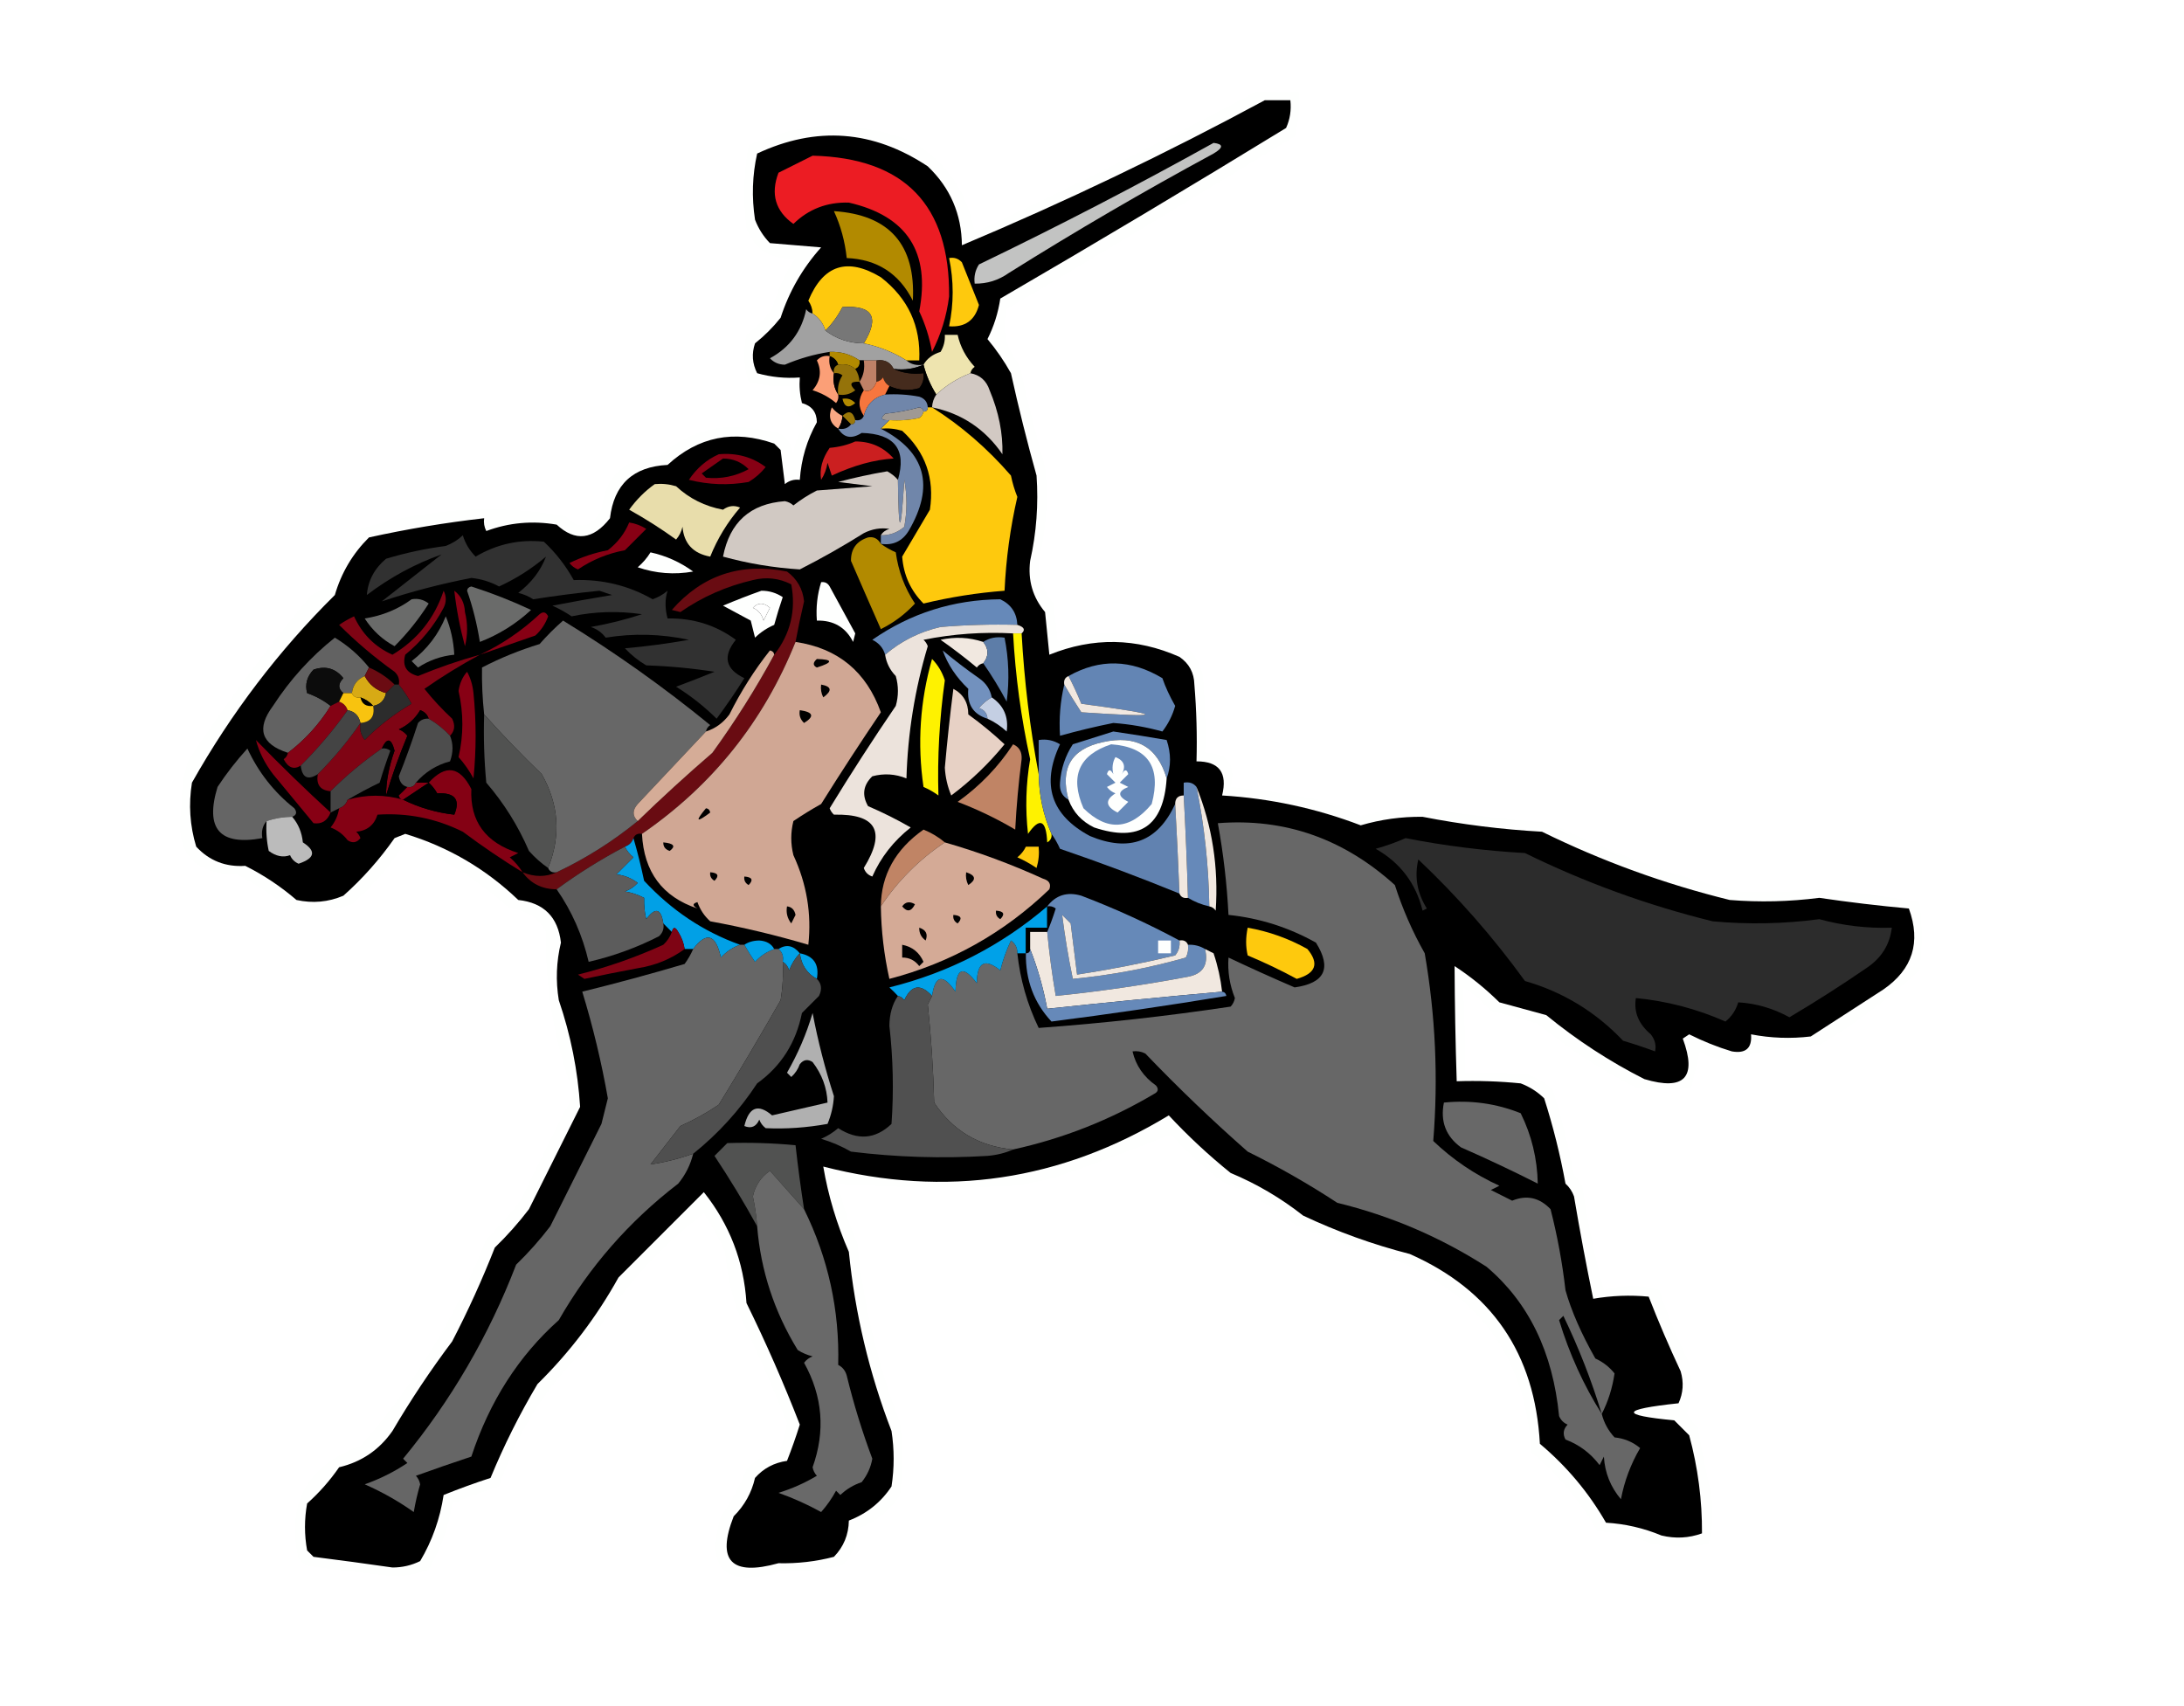 <?xml version="1.0" encoding="UTF-8"?>
<!DOCTYPE svg PUBLIC "-//W3C//DTD SVG 1.1//EN" "http://www.w3.org/Graphics/SVG/1.1/DTD/svg11.dtd">
<svg xmlns="http://www.w3.org/2000/svg" version="1.1" width="512px" height="400px" style="shape-rendering:geometricPrecision; text-rendering:geometricPrecision; image-rendering:optimizeQuality; fill-rule:evenodd; clip-rule:evenodd" xmlns:xlink="http://www.w3.org/1999/xlink">
<g><path style="opacity:1" fill="#fefffe" d="M 294.5,21.5 C 297.833,21.5 301.167,21.5 304.5,21.5C 304.789,25.106 304.456,28.606 303.5,32C 281.083,45.626 258.583,59.126 236,72.5C 234.814,77.368 235.814,81.702 239,85.5C 240.792,93.62 242.792,101.62 245,109.5C 245.779,116.933 245.279,124.266 243.5,131.5C 243.411,135.255 244.578,138.588 247,141.5C 247.333,144.5 247.667,147.5 248,150.5C 248.75,149.874 249.584,149.374 250.5,149C 257.5,148.333 264.5,148.333 271.5,149C 277.285,149.79 280.785,152.957 282,158.5C 282.499,164.491 282.666,170.491 282.5,176.5C 287.815,176.497 289.815,179.164 288.5,184.5C 296.222,185.246 303.889,186.413 311.5,188C 314.196,188.765 316.696,189.932 319,191.5C 323.666,189.987 328.499,189.321 333.5,189.5C 343.437,190.981 353.437,192.148 363.5,193C 377.592,199.92 392.259,205.253 407.5,209C 413.834,209.349 420.168,209.183 426.5,208.5C 434.416,209.186 442.25,210.186 450,211.5C 450.667,216.833 450.667,222.167 450,227.5C 442.791,234.186 434.958,240.019 426.5,245C 419.302,245.166 412.469,246.332 406,248.5C 403.207,248.695 400.707,248.029 398.5,246.5C 397.792,249.366 397.125,252.2 396.5,255C 392.167,255.667 387.833,255.667 383.5,255C 375.363,250.889 367.696,245.889 360.5,240C 356.833,239 353.167,238 349.5,237C 347.627,234.791 345.46,232.958 343,231.5C 343.329,238.121 343.496,244.788 343.5,251.5C 348.511,251.334 353.511,251.501 358.5,252C 360.587,252.792 362.421,253.959 364,255.5C 366.091,262.037 367.758,268.703 369,275.5C 369.915,276.328 370.581,277.328 371,278.5C 372.21,286.675 373.877,294.675 376,302.5C 380.333,301.167 384.667,301.167 389,302.5C 390.943,308.328 393.276,313.995 396,319.5C 396.767,323.558 396.6,327.558 395.5,331.5C 396.145,332.646 396.978,333.646 398,334.5C 398.841,339.531 399.841,344.531 401,349.5C 401.796,353.755 401.629,357.921 400.5,362C 396.167,362.667 391.833,362.667 387.5,362C 383.339,360.263 379.005,359.263 374.5,359C 370.462,351.956 365.296,345.789 359,340.5C 357.847,319.325 347.68,304.491 328.5,296C 319.873,293.791 311.54,290.791 303.5,287C 298.295,282.897 292.628,279.563 286.5,277C 282.2,273.702 278.2,270.035 274.5,266C 265.733,269.484 256.733,272.817 247.5,276C 244.211,276.882 240.877,277.548 237.5,278C 223.819,278.671 210.152,278.505 196.5,277.5C 197.493,282.313 198.993,286.98 201,291.5C 202.451,305.97 205.785,319.97 211,333.5C 211.667,339.167 211.667,344.833 211,350.5C 208.541,354.218 205.208,356.884 201,358.5C 200.941,361.822 199.774,364.656 197.5,367C 192.609,368.114 187.609,368.614 182.5,368.5C 169.904,372.235 165.404,367.902 169,355.5C 171.479,352.04 173.479,348.373 175,344.5C 176.978,342.261 179.478,340.928 182.5,340.5C 183.572,338.283 184.239,335.95 184.5,333.5C 180.953,324.736 177.12,316.07 173,307.5C 171.378,302.968 170.378,298.301 170,293.5C 168.587,290.339 166.92,287.339 165,284.5C 153.82,293.008 144.82,303.342 138,315.5C 128.224,324.715 121.224,335.715 117,348.5C 113.28,349.709 109.613,351.043 106,352.5C 105.152,358.083 103.319,363.25 100.5,368C 97.793,369.057 94.96,369.557 92,369.5C 85.149,368.831 78.316,367.997 71.5,367C 71,366.5 70.5,366 70,365.5C 67.069,352.428 71.903,343.595 84.5,339C 97.176,324.636 107.009,308.47 114,290.5C 116.901,287.688 119.568,284.688 122,281.5C 126.077,273.088 130.244,264.754 134.5,256.5C 129.913,244.242 127.746,231.575 128,218.5C 126.199,215.215 123.365,213.381 119.5,213C 112.185,206.429 104.019,201.263 95,197.5C 91.523,202.974 87.356,207.807 82.5,212C 77.618,213.555 72.618,213.888 67.5,213C 63.81,209.825 59.81,207.158 55.5,205C 45.251,204.911 40.917,199.744 42.5,189.5C 42.463,185.744 42.963,182.078 44,178.5C 52.988,164.867 62.654,151.867 73,139.5C 74.205,138.929 75.372,138.262 76.5,137.5C 78.02,132.29 80.686,127.79 84.5,124C 100.207,119.137 116.207,118.137 132.5,121C 135.79,124.367 138.623,123.867 141,119.5C 141.926,111.577 146.426,107.41 154.5,107C 161.669,100.759 170.003,98.759 179.5,101C 183.205,101.04 185.372,102.873 186,106.5C 186.229,103.542 187.396,101.042 189.5,99C 185.949,97.323 184.616,94.49 185.5,90.5C 182.091,90.751 178.758,90.417 175.5,89.5C 174.341,85.878 174.175,82.211 175,78.5C 177.237,76.719 179.237,74.719 181,72.5C 182.14,68.19 183.974,64.19 186.5,60.5C 180.784,61.014 176.95,58.681 175,53.5C 174.19,46.918 174.357,40.418 175.5,34C 187.93,28.429 200.597,28.096 213.5,33C 221.801,37.81 226.801,44.977 228.5,54.5C 250.84,43.997 272.84,32.997 294.5,21.5 Z M 176.5,142.5 C 177.708,141.218 179.042,141.218 180.5,142.5C 180,143.5 179.5,144.5 179,145.5C 178.623,144.058 177.79,143.058 176.5,142.5 Z"/></g>
<g><path style="opacity:1" fill="#000000" d="M 296.5,23.5 C 298.5,23.5 300.5,23.5 302.5,23.5C 302.756,25.793 302.423,27.959 301.5,30C 279.332,43.585 256.999,56.918 234.5,70C 234.001,73.349 233.001,76.516 231.5,79.5C 233.58,81.993 235.414,84.659 237,87.5C 238.792,95.62 240.792,103.62 243,111.5C 243.473,118.244 242.973,124.911 241.5,131.5C 240.936,136.046 242.103,140.046 245,143.5C 245.333,146.833 245.667,150.167 246,153.5C 256.224,149.356 266.39,149.522 276.5,154C 278.768,155.558 279.934,157.724 280,160.5C 280.499,166.491 280.666,172.491 280.5,178.5C 285.815,178.497 287.815,181.164 286.5,186.5C 297.719,187.174 308.553,189.507 319,193.5C 323.73,192.11 328.564,191.444 333.5,191.5C 342.728,193.304 352.062,194.471 361.5,195C 375.592,201.92 390.259,207.253 405.5,211C 412.511,211.566 419.511,211.4 426.5,210.5C 433.472,211.527 440.472,212.361 447.5,213C 450.376,220.931 448.376,227.264 441.5,232C 435.833,235.667 430.167,239.333 424.5,243C 419.806,243.564 415.14,243.397 410.5,242.5C 410.763,245.734 409.263,247.068 406,246.5C 402.613,245.48 399.28,244.146 396,242.5C 395.5,242.833 395,243.167 394.5,243.5C 397.878,252.623 394.878,255.79 385.5,253C 377.363,248.889 369.696,243.889 362.5,238C 358.833,237 355.167,236 351.5,235C 348.275,231.807 344.775,228.974 341,226.5C 341.04,235.488 341.207,244.488 341.5,253.5C 346.511,253.334 351.511,253.501 356.5,254C 358.587,254.792 360.421,255.959 362,257.5C 364.091,264.037 365.758,270.703 367,277.5C 367.915,278.328 368.581,279.328 369,280.5C 370.371,288.624 371.871,296.624 373.5,304.5C 377.819,303.751 382.152,303.585 386.5,304C 388.801,309.898 391.301,315.732 394,321.5C 394.769,324.099 394.602,326.599 393.5,329C 379.908,330.443 379.575,331.777 392.5,333C 393.667,334.167 394.833,335.333 396,336.5C 398.049,344.065 399.049,351.731 399,359.5C 395.927,360.617 392.76,360.784 389.5,360C 385.339,358.263 381.005,357.263 376.5,357C 372.462,349.956 367.296,343.789 361,338.5C 359.847,317.325 349.68,302.491 330.5,294C 321.873,291.791 313.54,288.791 305.5,285C 300.295,280.897 294.628,277.563 288.5,275C 283.366,270.867 278.532,266.367 274,261.5C 248.693,276.868 221.693,280.868 193,273.5C 194.158,280.318 196.158,286.985 199,293.5C 200.451,307.97 203.785,321.97 209,335.5C 209.667,339.833 209.667,344.167 209,348.5C 206.541,352.218 203.208,354.884 199,356.5C 198.941,359.822 197.774,362.656 195.5,365C 191.28,366.104 186.947,366.604 182.5,366.5C 171.417,369.586 167.917,365.919 172,355.5C 174.546,352.963 176.212,349.963 177,346.5C 178.978,344.261 181.478,342.928 184.5,342.5C 185.599,339.704 186.599,336.871 187.5,334C 183.751,324.334 179.585,314.834 175,305.5C 174.377,295.757 171.044,287.091 165,279.5C 158.387,286.113 151.721,292.779 145,299.5C 139.88,308.732 133.547,317.065 126,324.5C 121.785,331.596 118.119,338.929 115,346.5C 111.28,347.709 107.613,349.043 104,350.5C 103.152,356.083 101.319,361.25 98.5,366C 96.466,367.006 94.3,367.506 92,367.5C 85.841,366.613 79.675,365.779 73.5,365C 73,364.5 72.5,364 72,363.5C 71.333,359.833 71.333,356.167 72,352.5C 74.853,349.948 77.353,347.115 79.5,344C 84.741,342.761 88.907,339.928 92,335.5C 96.274,328.228 100.941,321.228 106,314.5C 109.721,307.335 113.054,300.002 116,292.5C 118.901,289.688 121.568,286.688 124,283.5C 128.007,275.465 132.007,267.465 136,259.5C 135.461,251 133.794,242.666 131,234.5C 130.254,229.958 130.421,225.458 131.5,221C 130.819,214.986 127.486,211.653 121.5,211C 113.879,203.702 105.046,198.536 95,195.5C 94.167,195.833 93.333,196.167 92.5,196.5C 88.999,201.497 84.999,205.997 80.5,210C 76.961,211.504 73.295,211.837 69.5,211C 65.811,207.825 61.81,205.158 57.5,203C 52.902,203.307 49.069,201.807 46,198.5C 44.508,193.589 44.174,188.589 45,183.5C 54.221,167.144 65.388,152.477 78.5,139.5C 80.02,134.29 82.686,129.79 86.5,126C 95.459,124.025 104.459,122.525 113.5,121.5C 113.351,122.552 113.517,123.552 114,124.5C 119.313,122.526 124.813,122.026 130.5,123C 134.883,127.059 139.05,126.559 143,121.5C 143.926,113.577 148.426,109.41 156.5,109C 163.724,102.359 172.057,100.693 181.5,104C 182,104.5 182.5,105 183,105.5C 183.333,108.167 183.667,110.833 184,113.5C 185.011,112.663 186.178,112.33 187.5,112.5C 187.834,107.658 189.167,103.158 191.5,99C 191.473,96.637 190.306,95.137 188,94.5C 187.505,92.527 187.338,90.527 187.5,88.5C 184.091,88.751 180.758,88.417 177.5,87.5C 176.353,85.235 176.186,82.902 177,80.5C 179.237,78.719 181.237,76.719 183,74.5C 184.997,68.34 188.164,62.84 192.5,58C 188.5,57.667 184.5,57.333 180.5,57C 178.959,55.421 177.792,53.587 177,51.5C 176.196,46.249 176.363,41.082 177.5,36C 191.375,29.503 204.708,30.503 217.5,39C 222.762,44.026 225.428,50.192 225.5,57.5C 249.731,47.314 273.397,35.98 296.5,23.5 Z M 176.5,142.5 C 177.79,143.058 178.623,144.058 179,145.5C 179.5,144.5 180,143.5 180.5,142.5C 179.042,141.218 177.708,141.218 176.5,142.5 Z"/></g>
<g><path style="opacity:1" fill="#c2c3c2" d="M 284.5,33.5 C 286.842,33.775 286.842,34.608 284.5,36C 268.204,44.815 252.204,54.148 236.5,64C 234.091,65.707 231.425,66.54 228.5,66.5C 228.286,64.856 228.62,63.356 229.5,62C 248.24,52.966 266.573,43.466 284.5,33.5 Z"/></g>
<g><path style="opacity:1" fill="#ec1c23" d="M 190.5,36.5 C 212.036,37.035 222.703,48.035 222.5,69.5C 221.915,74.12 220.582,78.453 218.5,82.5C 217.911,79.163 216.911,75.996 215.5,73C 218.157,59.135 212.657,50.635 199,47.5C 193.891,47.352 189.557,49.019 186,52.5C 181.774,49.49 180.607,45.49 182.5,40.5C 185.259,39.121 187.925,37.787 190.5,36.5 Z"/></g>
<g><path style="opacity:1" fill="#b28a00" d="M 195.5,49.5 C 208.526,50.363 214.693,57.363 214,70.5C 210.791,64.123 205.624,60.789 198.5,60.5C 198.09,56.613 197.09,52.947 195.5,49.5 Z"/></g>
<g><path style="opacity:1" fill="#fec90d" d="M 222.5,60.5 C 223.675,60.281 224.675,60.614 225.5,61.5C 226.838,64.875 228.171,68.208 229.5,71.5C 228.556,75.11 226.223,76.777 222.5,76.5C 223.616,71.183 223.616,65.849 222.5,60.5 Z"/></g>
<g><path style="opacity:1" fill="#fec90d" d="M 212.5,84.5 C 209.466,82.596 206.133,81.262 202.5,80.5C 206.266,74.354 204.599,71.52 197.5,72C 196.385,74.131 195.052,75.965 193.5,77.5C 192.974,75.77 191.974,74.436 190.5,73.5C 190.461,72.417 190.127,71.417 189.5,70.5C 192.981,62.1 198.648,60.266 206.5,65C 212.899,69.962 215.899,76.462 215.5,84.5C 214.5,84.5 213.5,84.5 212.5,84.5 Z"/></g>
<g><path style="opacity:1" fill="#a1a1a1" d="M 190.5,73.5 C 191.974,74.436 192.974,75.77 193.5,77.5C 196.084,79.472 199.084,80.472 202.5,80.5C 206.133,81.262 209.466,82.596 212.5,84.5C 213.568,85.434 214.901,85.768 216.5,85.5C 214.393,86.468 212.059,86.802 209.5,86.5C 208.713,84.896 207.38,84.229 205.5,84.5C 204.5,84.5 203.5,84.5 202.5,84.5C 202.167,84.5 201.833,84.5 201.5,84.5C 199.412,83.061 197.079,82.394 194.5,82.5C 190.888,83.053 187.388,84.053 184,85.5C 182.596,85.491 181.43,84.991 180.5,84C 185.116,81.484 187.95,77.651 189,72.5C 189.383,73.056 189.883,73.389 190.5,73.5 Z"/></g>
<g><path style="opacity:1" fill="#777777" d="M 202.5,80.5 C 199.084,80.472 196.084,79.472 193.5,77.5C 195.052,75.965 196.385,74.131 197.5,72C 204.599,71.52 206.266,74.354 202.5,80.5 Z"/></g>
<g><path style="opacity:1" fill="#eee4af" d="M 227.5,87.5 C 224.46,88.68 221.794,90.347 219.5,92.5C 218.131,90.308 217.131,87.975 216.5,85.5C 217.335,84.057 218.668,83.057 220.5,82.5C 221.246,81.264 221.579,79.93 221.5,78.5C 222.5,78.5 223.5,78.5 224.5,78.5C 225.126,81.315 226.46,83.815 228.5,86C 227.944,86.383 227.611,86.883 227.5,87.5 Z"/></g>
<g><path style="opacity:1" fill="#b28a00" d="M 194.5,83.5 C 194.5,83.167 194.5,82.833 194.5,82.5C 197.079,82.394 199.412,83.061 201.5,84.5C 201.672,85.492 201.338,86.158 200.5,86.5C 199.432,85.566 198.099,85.232 196.5,85.5C 196.167,84.5 195.5,83.833 194.5,83.5 Z"/></g>
<g><path style="opacity:1" fill="#000000" d="M 194.5,83.5 C 195.5,83.833 196.167,84.5 196.5,85.5C 195.662,85.842 195.328,86.508 195.5,87.5C 194.566,86.432 194.232,85.099 194.5,83.5 Z"/></g>
<g><path style="opacity:1" fill="#000000" d="M 201.5,84.5 C 201.833,84.5 202.167,84.5 202.5,84.5C 202.784,86.415 202.451,88.081 201.5,89.5C 201.443,88.391 201.11,87.391 200.5,86.5C 201.338,86.158 201.672,85.492 201.5,84.5 Z"/></g>
<g><path style="opacity:1" fill="#bf8167" d="M 202.5,84.5 C 203.5,84.5 204.5,84.5 205.5,84.5C 205.5,86.167 205.5,87.833 205.5,89.5C 204.758,91.35 203.758,92.016 202.5,91.5C 202.167,90.833 201.833,90.167 201.5,89.5C 202.451,88.081 202.784,86.415 202.5,84.5 Z"/></g>
<g><path style="opacity:1" fill="#452b1d" d="M 205.5,84.5 C 207.38,84.229 208.713,84.896 209.5,86.5C 211.607,87.468 213.941,87.802 216.5,87.5C 216.67,88.822 216.337,89.989 215.5,91C 213.071,91.703 210.738,91.537 208.5,90.5C 207.778,90.082 207.278,89.416 207,88.5C 206.617,89.056 206.117,89.389 205.5,89.5C 205.5,87.833 205.5,86.167 205.5,84.5 Z"/></g>
<g><path style="opacity:1" fill="#000000" d="M 216.5,85.5 C 217.131,87.975 218.131,90.308 219.5,92.5C 218.89,93.391 218.557,94.391 218.5,95.5C 218.167,95.5 217.833,95.5 217.5,95.5C 217.423,94.25 216.756,93.417 215.5,93C 212.854,92.503 210.187,92.336 207.5,92.5C 207.833,91.833 208.167,91.167 208.5,90.5C 210.738,91.537 213.071,91.703 215.5,91C 216.337,89.989 216.67,88.822 216.5,87.5C 213.941,87.802 211.607,87.468 209.5,86.5C 212.059,86.802 214.393,86.468 216.5,85.5 Z"/></g>
<g><path style="opacity:1" fill="#fb9f77" d="M 194.5,83.5 C 194.232,85.099 194.566,86.432 195.5,87.5C 195.216,89.415 195.549,91.081 196.5,92.5C 196.631,93.239 196.464,93.906 196,94.5C 194.4,93.134 192.567,92.134 190.5,91.5C 192.353,89.309 192.687,86.975 191.5,84.5C 192.325,83.614 193.325,83.281 194.5,83.5 Z"/></g>
<g><path style="opacity:1" fill="#000000" d="M 195.5,87.5 C 196.239,87.369 196.906,87.536 197.5,88C 196.62,89.356 196.286,90.856 196.5,92.5C 195.549,91.081 195.216,89.415 195.5,87.5 Z"/></g>
<g><path style="opacity:1" fill="#d2c9c3" d="M 227.5,87.5 C 229.752,87.916 231.252,89.249 232,91.5C 234.134,96.588 235.134,101.588 235,106.5C 230.93,100.582 225.43,96.915 218.5,95.5C 218.557,94.391 218.89,93.391 219.5,92.5C 221.794,90.347 224.46,88.68 227.5,87.5 Z"/></g>
<g><path style="opacity:1" fill="#95730a" d="M 196.5,85.5 C 198.099,85.232 199.432,85.566 200.5,86.5C 201.11,87.391 201.443,88.391 201.5,89.5C 199.352,89.389 199.019,90.056 200.5,91.5C 199.311,92.429 197.978,92.762 196.5,92.5C 196.286,90.856 196.62,89.356 197.5,88C 196.906,87.536 196.239,87.369 195.5,87.5C 195.328,86.508 195.662,85.842 196.5,85.5 Z"/></g>
<g><path style="opacity:1" fill="#f7763e" d="M 208.5,90.5 C 208.167,91.167 207.833,91.833 207.5,92.5C 204.856,93.144 203.189,94.811 202.5,97.5C 201.167,95.5 201.167,93.5 202.5,91.5C 203.758,92.016 204.758,91.35 205.5,89.5C 206.117,89.389 206.617,89.056 207,88.5C 207.278,89.416 207.778,90.082 208.5,90.5 Z"/></g>
<g><path style="opacity:1" fill="#b28a00" d="M 197.5,93.5 C 198.675,93.281 199.675,93.614 200.5,94.5C 198.948,95.798 197.948,95.465 197.5,93.5 Z"/></g>
<g><path style="opacity:1" fill="#f9a884" d="M 197.5,97.5 C 197.443,98.609 197.11,99.609 196.5,100.5C 194.623,99.341 194.123,97.674 195,95.5C 195.708,96.38 196.542,97.047 197.5,97.5 Z"/></g>
<g><path style="opacity:1" fill="#9f9994" d="M 216.5,96.5 C 216.389,97.117 216.056,97.617 215.5,98C 213.19,98.497 210.857,98.663 208.5,98.5C 206.621,98.607 206.288,98.107 207.5,97C 210.224,96.731 212.891,96.231 215.5,95.5C 216.107,95.624 216.44,95.957 216.5,96.5 Z"/></g>
<g><path style="opacity:1" fill="#fec90d" d="M 217.5,95.5 C 217.833,95.5 218.167,95.5 218.5,95.5C 225.314,99.795 231.481,105.128 237,111.5C 237.346,113.218 237.846,114.885 238.5,116.5C 236.84,123.715 235.84,131.049 235.5,138.5C 229.079,138.991 222.746,139.991 216.5,141.5C 213.489,138.475 211.822,134.808 211.5,130.5C 213.651,126.871 215.818,123.204 218,119.5C 219.125,112.16 216.958,105.993 211.5,101C 209.866,100.506 208.199,100.34 206.5,100.5C 207.167,99.833 207.833,99.167 208.5,98.5C 210.857,98.663 213.19,98.497 215.5,98C 216.056,97.617 216.389,97.117 216.5,96.5C 217.167,96.5 217.5,96.167 217.5,95.5 Z"/></g>
<g><path style="opacity:1" fill="#9b7708" d="M 197.5,97.5 C 198.947,96.115 199.947,96.448 200.5,98.5C 200.5,99.167 200.167,99.5 199.5,99.5C 198.833,98.833 198.167,98.167 197.5,97.5 Z"/></g>
<g><path style="opacity:1" fill="#000000" d="M 197.5,97.5 C 198.167,98.167 198.833,98.833 199.5,99.5C 198.791,100.404 197.791,100.737 196.5,100.5C 197.11,99.609 197.443,98.609 197.5,97.5 Z"/></g>
<g><path style="opacity:1" fill="#7086aa" d="M 207.5,92.5 C 210.187,92.336 212.854,92.503 215.5,93C 216.756,93.417 217.423,94.25 217.5,95.5C 217.5,96.167 217.167,96.5 216.5,96.5C 216.44,95.957 216.107,95.624 215.5,95.5C 212.891,96.231 210.224,96.731 207.5,97C 206.288,98.107 206.621,98.607 208.5,98.5C 207.833,99.167 207.167,99.833 206.5,100.5C 217.019,105.949 219.186,113.949 213,124.5C 211.491,126.919 209.325,127.919 206.5,127.5C 206.5,126.833 206.5,126.167 206.5,125.5C 208.582,125.528 210.416,124.861 212,123.5C 212.667,119.833 212.667,116.167 212,112.5C 211.169,125.817 210.669,125.817 210.5,112.5C 212.57,105.375 209.736,101.709 202,101.5C 199.657,102.999 197.824,102.666 196.5,100.5C 197.791,100.737 198.791,100.404 199.5,99.5C 200.167,99.5 200.5,99.167 200.5,98.5C 201.492,98.672 202.158,98.338 202.5,97.5C 203.189,94.811 204.856,93.144 207.5,92.5 Z"/></g>
<g><path style="opacity:1" fill="#cb1f20" d="M 200.5,103.5 C 204.137,103.487 207.137,104.82 209.5,107.5C 204.987,107.77 200.154,109.103 195,111.5C 194.667,110.5 194.333,109.5 194,108.5C 193.781,109.938 193.281,111.271 192.5,112.5C 192.081,110.014 192.748,107.514 194.5,105C 196.708,104.809 198.708,104.309 200.5,103.5 Z"/></g>
<g><path style="opacity:1" fill="#870014" d="M 168.5,106.5 C 172.665,106.127 176.332,107.127 179.5,109.5C 178.395,110.892 177.061,112.059 175.5,113C 170.798,113.828 166.131,113.662 161.5,112.5C 163.307,109.781 165.64,107.781 168.5,106.5 Z"/></g>
<g><path style="opacity:1" fill="#000000" d="M 169.5,107.5 C 171.842,107.504 173.842,108.337 175.5,110C 172.384,111.69 169.051,112.357 165.5,112C 165.167,111.667 164.833,111.333 164.5,111C 166.233,109.811 167.9,108.644 169.5,107.5 Z"/></g>
<g><path style="opacity:1" fill="#d1c9c3" d="M 210.5,112.5 C 210.669,125.817 211.169,125.817 212,112.5C 212.667,116.167 212.667,119.833 212,123.5C 210.416,124.861 208.582,125.528 206.5,125.5C 206.918,124.778 207.584,124.278 208.5,124C 206.447,123.675 204.447,124.009 202.5,125C 197.605,128.072 192.605,130.905 187.5,133.5C 181.342,133.108 175.342,132.108 169.5,130.5C 171.068,122.429 175.901,118.095 184,117.5C 184.772,117.645 185.439,117.978 186,118.5C 187.718,117.15 189.552,115.983 191.5,115C 195.833,114.667 200.167,114.333 204.5,114C 201.833,113.667 199.167,113.333 196.5,113C 200.291,111.982 204.125,111.149 208,110.5C 209.011,111.056 209.844,111.722 210.5,112.5 Z"/></g>
<g><path style="opacity:1" fill="#e8ddab" d="M 153.5,113.5 C 155.199,113.34 156.866,113.506 158.5,114C 161.586,116.872 165.253,118.706 169.5,119.5C 170.768,118.572 172.101,118.405 173.5,119C 170.526,122.45 168.192,126.283 166.5,130.5C 162.493,129.77 160.327,127.437 160,123.5C 159.751,124.624 159.251,125.624 158.5,126.5C 155.035,123.993 151.369,121.66 147.5,119.5C 149.215,117.118 151.215,115.118 153.5,113.5 Z"/></g>
<g><path style="opacity:1" fill="#870014" d="M 147.5,122.5 C 148.922,122.709 150.255,123.209 151.5,124C 149.833,125.667 148.167,127.333 146.5,129C 142.491,129.748 138.824,131.248 135.5,133.5C 134.692,133.192 134.025,132.692 133.5,132C 136.363,130.601 139.363,129.601 142.5,129C 144.79,127.223 146.457,125.056 147.5,122.5 Z"/></g>
<g><path style="opacity:1" fill="#313131" d="M 108.5,125.5 C 109.065,127.386 110.065,129.053 111.5,130.5C 116.483,127.557 121.816,126.391 127.5,127C 130.317,129.638 132.65,132.638 134.5,136C 141.203,135.772 147.369,137.272 153,140.5C 154.285,140.05 155.452,139.383 156.5,138.5C 155.869,140.478 155.869,142.645 156.5,145C 162.493,144.888 167.826,146.555 172.5,150C 169.384,153.867 170.05,156.867 174.5,159C 172.457,162.253 170.29,165.42 168,168.5C 165.106,165.639 161.939,163.139 158.5,161C 161.487,159.896 164.487,158.73 167.5,157.5C 162.198,156.671 156.864,156.171 151.5,156C 149.651,154.907 147.984,153.574 146.5,152C 151.53,151.552 156.53,150.886 161.5,150C 154.957,148.612 148.457,148.446 142,149.5C 141.097,148.299 139.931,147.465 138.5,147C 142.642,146.273 146.642,145.273 150.5,144C 144.916,143.194 139.416,143.361 134,144.5C 132.581,143.54 131.081,142.707 129.5,142C 134.151,141.101 138.818,140.268 143.5,139.5C 142.5,139.167 141.5,138.833 140.5,138.5C 135.266,139.031 130.1,139.698 125,140.5C 123.933,139.809 122.766,139.309 121.5,139C 124.597,136.609 126.763,133.776 128,130.5C 124.655,133.339 120.989,135.672 117,137.5C 114.965,136.399 112.798,135.732 110.5,135.5C 103.261,136.907 96.261,138.74 89.5,141C 94.167,137.333 98.833,133.667 103.5,130C 97.288,132.194 91.455,135.361 86,139.5C 86.267,136.137 87.767,133.303 90.5,131C 95.08,129.617 99.747,128.617 104.5,128C 106.066,127.392 107.4,126.558 108.5,125.5 Z"/></g>
<g><path style="opacity:1" fill="#b28a00" d="M 206.5,127.5 C 207.531,128.249 208.698,128.915 210,129.5C 210.591,133.882 212.091,137.882 214.5,141.5C 212.23,143.975 209.563,145.975 206.5,147.5C 204.172,142.23 201.839,136.897 199.5,131.5C 199.464,128.699 200.797,126.865 203.5,126C 204.788,125.761 205.788,126.261 206.5,127.5 Z"/></g>
<g><path style="opacity:1" fill="#fefffe" d="M 152.5,129.5 C 156.134,130.292 159.467,131.792 162.5,134C 158.074,134.791 153.741,134.457 149.5,133C 150.71,131.961 151.71,130.794 152.5,129.5 Z"/></g>
<g><path style="opacity:1" fill="#690c12" d="M 186.5,150.5 C 179.02,169.134 167.02,184.134 150.5,195.5C 149.508,195.328 148.842,195.662 148.5,196.5C 148.167,197.5 147.5,198.167 146.5,198.5C 140.896,201.445 135.562,204.779 130.5,208.5C 127.079,208.482 124.412,207.149 122.5,204.5C 125.307,205.657 127.974,205.657 130.5,204.5C 137.348,201.247 143.681,197.247 149.5,192.5C 155.138,187.033 160.971,181.699 167,176.5C 172.358,169.106 177.191,161.44 181.5,153.5C 185.309,148.628 186.642,143.128 185.5,137C 182.634,135.543 179.634,135.21 176.5,136C 170.307,137.432 164.64,139.932 159.5,143.5C 158.833,143.333 158.167,143.167 157.5,143C 164.652,134.838 173.652,131.838 184.5,134C 186.871,135.743 188.205,138.077 188.5,141C 187.75,144.163 187.084,147.33 186.5,150.5 Z"/></g>
<g><path style="opacity:1" fill="#fefffe" d="M 192.5,136.5 C 193.376,136.369 194.043,136.702 194.5,137.5C 196.509,141.172 198.509,144.839 200.5,148.5C 200.333,149.167 200.167,149.833 200,150.5C 198.266,147.078 195.433,145.411 191.5,145.5C 191.264,142.391 191.597,139.391 192.5,136.5 Z"/></g>
<g><path style="opacity:1" fill="#6a6b6a" d="M 109.5,138.5 C 109.56,137.957 109.893,137.624 110.5,137.5C 115.319,139.049 119.986,140.882 124.5,143C 121.005,146.251 117.005,148.751 112.5,150.5C 111.822,146.29 110.822,142.29 109.5,138.5 Z"/></g>
<g><path style="opacity:1" fill="#870014" d="M 106.5,138.5 C 108.067,139.681 108.901,141.347 109,143.5C 109.667,146.167 109.667,148.833 109,151.5C 107.842,147.225 107.008,142.891 106.5,138.5 Z"/></g>
<g><path style="opacity:1" fill="#fefffe" d="M 178.5,138.5 C 180.308,138.491 181.975,138.991 183.5,140C 182.773,142.124 182.106,144.291 181.5,146.5C 179.807,147.228 178.307,148.228 177,149.5C 176.667,148.167 176.333,146.833 176,145.5C 173.815,144.33 171.649,143.164 169.5,142C 172.571,140.704 175.571,139.538 178.5,138.5 Z M 176.5,142.5 C 177.79,143.058 178.623,144.058 179,145.5C 179.5,144.5 180,143.5 180.5,142.5C 179.042,141.218 177.708,141.218 176.5,142.5 Z"/></g>
<g><path style="opacity:1" fill="#6a6b6a" d="M 96.5,140.5 C 97.978,140.238 99.311,140.571 100.5,141.5C 98.183,145.146 95.516,148.48 92.5,151.5C 89.633,149.958 87.299,147.791 85.5,145C 89.619,144.356 93.285,142.856 96.5,140.5 Z"/></g>
<g><path style="opacity:1" fill="#6689b9" d="M 238.5,146.5 C 232.491,146.334 226.491,146.501 220.5,147C 215.592,148.121 211.259,150.287 207.5,153.5C 207.063,151.926 206.063,150.759 204.5,150C 213.495,143.764 223.495,140.598 234.5,140.5C 237.036,141.702 238.37,143.702 238.5,146.5 Z"/></g>
<g><path style="opacity:1" fill="#870014" d="M 112.5,153.5 C 117.62,151.099 122.286,147.932 126.5,144C 127.332,143.312 127.998,143.479 128.5,144.5C 127.872,146.258 126.872,147.758 125.5,149C 121.135,150.521 116.802,152.021 112.5,153.5 Z"/></g>
<g><path style="opacity:1" fill="#6a6b6a" d="M 104.5,144.5 C 105.657,147.273 106.324,150.273 106.5,153.5C 103.421,153.804 100.587,154.804 98,156.5C 97.5,156 97,155.5 96.5,155C 100.175,152.172 102.842,148.672 104.5,144.5 Z"/></g>
<g><path style="opacity:1" fill="#676767" d="M 165.5,171.5 C 160.251,177.087 154.918,182.754 149.5,188.5C 148.218,189.958 148.218,191.292 149.5,192.5C 143.681,197.247 137.348,201.247 130.5,204.5C 129.508,204.672 128.842,204.338 128.5,203.5C 131.536,195.931 131.036,188.598 127,181.5C 122.269,176.938 117.769,172.271 113.5,167.5C 113.105,163.815 112.938,160.148 113,156.5C 117.315,154.261 121.815,152.428 126.5,151C 128.228,149.027 130.061,147.194 132,145.5C 144.056,152.89 155.556,161.057 166.5,170C 165.944,170.383 165.611,170.883 165.5,171.5 Z"/></g>
<g><path style="opacity:1" fill="#fef200" d="M 237.5,148.5 C 238.167,148.5 238.833,148.5 239.5,148.5C 240.125,159.725 241.458,170.725 243.5,181.5C 243.581,186.477 244.581,191.143 246.5,195.5C 246.631,196.376 246.298,197.043 245.5,197.5C 245.26,192.201 243.76,191.535 241,195.5C 240.335,189.646 240.501,183.813 241.5,178C 239.381,168.351 238.048,158.518 237.5,148.5 Z"/></g>
<g><path style="opacity:1" fill="#626262" d="M 86.5,156.5 C 86.167,157.167 85.833,157.833 85.5,158.5C 83.738,159.262 82.738,160.596 82.5,162.5C 81.833,162.5 81.167,162.5 80.5,162.5C 79.209,161.458 79.209,160.292 80.5,159C 78.662,156.697 76.329,156.031 73.5,157C 71.964,158.599 71.464,160.433 72,162.5C 74.058,163.229 75.891,164.229 77.5,165.5C 74.858,169.775 71.525,173.442 67.5,176.5C 61.213,174.471 60.046,170.804 64,165.5C 67.995,159.342 72.828,154.008 78.5,149.5C 81.614,151.38 84.28,153.713 86.5,156.5 Z"/></g>
<g><path style="opacity:1" fill="#f1e8e0" d="M 230.5,150.5 C 231.833,152.167 231.833,153.833 230.5,155.5C 229.883,155.611 229.383,155.944 229,156.5C 226.257,154.212 223.423,152.045 220.5,150C 223.924,149.253 227.257,149.42 230.5,150.5 Z"/></g>
<g><path style="opacity:1" fill="#5d7da8" d="M 230.5,155.5 C 231.833,153.833 231.833,152.167 230.5,150.5C 231.919,149.549 233.585,149.216 235.5,149.5C 236.496,154.463 236.663,159.463 236,164.5C 234.311,161.333 232.478,158.333 230.5,155.5 Z"/></g>
<g><path style="opacity:1" fill="#ece3dc" d="M 238.5,146.5 C 240.105,147.006 240.439,147.673 239.5,148.5C 238.833,148.5 238.167,148.5 237.5,148.5C 230.411,148.116 223.411,148.616 216.5,150C 216.957,150.414 217.291,150.914 217.5,151.5C 214.472,161.6 212.805,171.933 212.5,182.5C 209.897,181.438 207.23,181.272 204.5,182C 202.352,184.075 202.018,186.408 203.5,189C 206.956,190.481 210.289,192.148 213.5,194C 209.486,197.164 206.486,200.997 204.5,205.5C 203.5,205.167 202.833,204.5 202.5,203.5C 207.801,194.932 205.468,190.765 195.5,191C 195.043,190.586 194.709,190.086 194.5,189.5C 199.47,181.365 204.636,173.365 210,165.5C 210.667,163.167 210.667,160.833 210,158.5C 208.628,157.09 207.795,155.423 207.5,153.5C 211.259,150.287 215.592,148.121 220.5,147C 226.491,146.501 232.491,146.334 238.5,146.5 Z"/></g>
<g><path style="opacity:1" fill="#d5ac97" d="M 181.5,153.5 C 177.191,161.44 172.358,169.106 167,176.5C 160.971,181.699 155.138,187.033 149.5,192.5C 148.218,191.292 148.218,189.958 149.5,188.5C 154.918,182.754 160.251,177.087 165.5,171.5C 167.716,170.797 169.549,169.464 171,167.5C 173.693,162.093 176.86,157.093 180.5,152.5C 181.107,152.624 181.44,152.957 181.5,153.5 Z"/></g>
<g><path style="opacity:1" fill="#7291be" d="M 232.5,163.5 C 231.373,164.122 230.373,164.955 229.5,166C 230.756,166.417 231.423,167.25 231.5,168.5C 228.164,167.477 226.664,165.144 227,161.5C 224.186,158.824 222.186,155.824 221,152.5C 223.743,154.788 226.577,156.955 229.5,159C 231.141,160.129 232.141,161.629 232.5,163.5 Z"/></g>
<g><path style="opacity:1" fill="#fef200" d="M 218.5,154.5 C 219.872,155.888 220.872,157.555 221.5,159.5C 220.233,168.548 219.733,177.548 220,186.5C 218.915,185.707 217.748,185.04 216.5,184.5C 215.018,174.355 215.685,164.355 218.5,154.5 Z"/></g>
<g><path style="opacity:1" fill="#6385b4" d="M 249.5,160.5 C 250.734,162.66 252.067,164.827 253.5,167C 273.487,168.333 273.487,167.667 253.5,165C 252.594,162.779 251.594,160.612 250.5,158.5C 257.796,154.393 265.129,154.559 272.5,159C 273.215,161.081 274.215,163.247 275.5,165.5C 274.877,167.711 273.877,169.711 272.5,171.5C 268.745,170.457 264.912,169.791 261,169.5C 256.804,170.346 252.637,171.346 248.5,172.5C 248.237,168.4 248.57,164.4 249.5,160.5 Z"/></g>
<g><path style="opacity:1" fill="#0c0c0c" d="M 80.5,162.5 C 80.167,163.167 79.833,163.833 79.5,164.5C 78.833,164.833 78.167,165.167 77.5,165.5C 75.891,164.229 74.058,163.229 72,162.5C 71.464,160.433 71.964,158.599 73.5,157C 76.329,156.031 78.662,156.697 80.5,159C 79.209,160.292 79.209,161.458 80.5,162.5 Z"/></g>
<g><path style="opacity:1" fill="#870014" d="M 109.5,157.5 C 110.302,158.952 110.802,160.618 111,162.5C 111.667,169.167 111.667,175.833 111,182.5C 110.028,180.695 108.861,179.028 107.5,177.5C 108.687,172.365 108.687,167.198 107.5,162C 107.759,160.213 108.425,158.713 109.5,157.5 Z"/></g>
<g><path style="opacity:1" fill="#d7aa15" d="M 85.5,158.5 C 86.579,160.543 88.246,161.876 90.5,162.5C 90.144,164.19 89.144,165.19 87.5,165.5C 86.71,164.599 85.71,163.932 84.5,163.5C 83.508,163.672 82.842,163.338 82.5,162.5C 82.738,160.596 83.738,159.262 85.5,158.5 Z"/></g>
<g><path style="opacity:1" fill="#6b0b12" d="M 86.5,156.5 C 88.795,157.475 90.795,158.808 92.5,160.5C 91.833,161.167 91.167,161.833 90.5,162.5C 88.246,161.876 86.579,160.543 85.5,158.5C 85.833,157.833 86.167,157.167 86.5,156.5 Z"/></g>
<g><path style="opacity:1" fill="#f1e8e0" d="M 250.5,158.5 C 251.594,160.612 252.594,162.779 253.5,165C 273.487,167.667 273.487,168.333 253.5,167C 252.067,164.827 250.734,162.66 249.5,160.5C 249.328,159.508 249.662,158.842 250.5,158.5 Z"/></g>
<g><path style="opacity:1" fill="#2c2c2c" d="M 92.5,160.5 C 92.833,160.5 93.167,160.5 93.5,160.5C 94.601,161.848 95.601,163.348 96.5,165C 92.472,167.349 88.805,170.183 85.5,173.5C 84.571,172.311 84.238,170.978 84.5,169.5C 86.912,169.306 87.912,167.973 87.5,165.5C 89.144,165.19 90.144,164.19 90.5,162.5C 91.167,161.833 91.833,161.167 92.5,160.5 Z"/></g>
<g><path style="opacity:1" fill="#e7d1c5" d="M 223.5,161.5 C 225.828,162.736 226.994,164.736 227,167.5C 230.004,169.674 232.837,172.008 235.5,174.5C 231.815,179.019 227.648,183.019 223,186.5C 222.131,184.419 221.631,182.253 221.5,180C 222.05,173.768 222.717,167.601 223.5,161.5 Z"/></g>
<g><path style="opacity:1" fill="#000000" d="M 84.5,163.5 C 85.71,163.932 86.71,164.599 87.5,165.5C 85.821,165.715 84.821,165.048 84.5,163.5 Z"/></g>
<g><path style="opacity:1" fill="#c4cfe3" d="M 232.5,163.5 C 235.308,165.417 236.475,168.084 236,171.5C 234.591,170.219 233.091,169.219 231.5,168.5C 231.423,167.25 230.756,166.417 229.5,166C 230.373,164.955 231.373,164.122 232.5,163.5 Z"/></g>
<g><path style="opacity:1" fill="#840214" d="M 79.5,164.5 C 80.5,164.833 81.167,165.5 81.5,166.5C 78.232,171.107 74.565,175.441 70.5,179.5C 68.9,180.512 67.567,180.012 66.5,178C 67.056,177.617 67.389,177.117 67.5,176.5C 71.525,173.442 74.858,169.775 77.5,165.5C 78.167,165.167 78.833,164.833 79.5,164.5 Z"/></g>
<g><path style="opacity:1" fill="#f8c30f" d="M 80.5,162.5 C 81.167,162.5 81.833,162.5 82.5,162.5C 82.842,163.338 83.508,163.672 84.5,163.5C 84.821,165.048 85.821,165.715 87.5,165.5C 87.912,167.973 86.912,169.306 84.5,169.5C 84.144,167.81 83.144,166.81 81.5,166.5C 81.167,165.5 80.5,164.833 79.5,164.5C 79.833,163.833 80.167,163.167 80.5,162.5 Z"/></g>
<g><path style="opacity:1" fill="#7f0414" d="M 112.5,153.5 C 108.027,155.905 103.694,158.571 99.5,161.5C 101.483,163.984 103.65,166.317 106,168.5C 106.765,170.066 106.598,171.399 105.5,172.5C 104.055,170.937 102.389,169.604 100.5,168.5C 100.189,167.522 99.522,166.855 98.5,166.5C 97.307,168.527 95.64,170.027 93.5,171C 94.308,171.308 94.975,171.808 95.5,172.5C 93.583,177.099 91.916,181.766 90.5,186.5C 90.516,183.191 91.183,179.691 92.5,176C 91.725,173.016 90.725,172.849 89.5,175.5C 85.183,178.486 81.183,181.82 77.5,185.5C 75.088,185.306 74.088,183.973 74.5,181.5C 78.21,177.792 81.543,173.792 84.5,169.5C 84.238,170.978 84.571,172.311 85.5,173.5C 88.805,170.183 92.472,167.349 96.5,165C 95.601,163.348 94.601,161.848 93.5,160.5C 93.719,159.325 93.386,158.325 92.5,157.5C 87.848,154.179 83.515,150.513 79.5,146.5C 80.628,145.738 81.795,145.071 83,144.5C 84.899,148.66 87.899,151.66 92,153.5C 97.853,149.981 101.853,144.981 104,138.5C 104.667,139.833 104.667,141.167 104,142.5C 101.757,146.748 98.757,150.414 95,153.5C 94.276,156.125 95.276,157.792 98,158.5C 102.756,156.526 107.59,154.859 112.5,153.5 Z"/></g>
<g><path style="opacity:1" fill="#000000" d="M 100.5,168.5 C 99.504,168.414 98.671,168.748 98,169.5C 96.638,173.723 95.138,177.889 93.5,182C 93.684,183.376 94.351,184.209 95.5,184.5C 94.909,185.151 94.243,185.818 93.5,186.5C 93.624,187.107 93.957,187.44 94.5,187.5C 90.206,186.244 85.873,186.244 81.5,187.5C 83.873,186.101 86.373,184.768 89,183.5C 89.761,180.947 90.594,178.447 91.5,176C 90.906,175.536 90.239,175.369 89.5,175.5C 90.725,172.849 91.725,173.016 92.5,176C 91.183,179.691 90.516,183.191 90.5,186.5C 91.916,181.766 93.583,177.099 95.5,172.5C 94.975,171.808 94.308,171.308 93.5,171C 95.64,170.027 97.307,168.527 98.5,166.5C 99.522,166.855 100.189,167.522 100.5,168.5 Z"/></g>
<g><path style="opacity:1" fill="#515251" d="M 113.5,167.5 C 117.769,172.271 122.269,176.938 127,181.5C 131.036,188.598 131.536,195.931 128.5,203.5C 126.871,202.375 125.371,201.041 124,199.5C 121.489,193.655 118.156,188.322 114,183.5C 113.501,178.177 113.334,172.844 113.5,167.5 Z"/></g>
<g><path style="opacity:1" fill="#444444" d="M 81.5,166.5 C 83.144,166.81 84.144,167.81 84.5,169.5C 81.543,173.792 78.21,177.792 74.5,181.5C 72.171,183.002 70.837,182.336 70.5,179.5C 74.565,175.441 78.232,171.107 81.5,166.5 Z"/></g>
<g><path style="opacity:1" fill="#4d4d4d" d="M 100.5,168.5 C 102.389,169.604 104.055,170.937 105.5,172.5C 106.275,174.388 106.275,176.388 105.5,178.5C 102.324,179.34 99.658,181.007 97.5,183.5C 97.158,184.338 96.492,184.672 95.5,184.5C 94.351,184.209 93.684,183.376 93.5,182C 95.138,177.889 96.638,173.723 98,169.5C 98.671,168.748 99.504,168.414 100.5,168.5 Z"/></g>
<g><path style="opacity:1" fill="#6689b9" d="M 273.5,182.5 C 271.342,175.078 266.342,172.245 258.5,174C 251.131,175.611 248.464,180.111 250.5,187.5C 249.007,186.688 248.34,185.355 248.5,183.5C 248.738,180.201 249.738,177.201 251.5,174.5C 254.658,173.504 257.825,172.504 261,171.5C 265.188,172.115 269.355,172.781 273.5,173.5C 274.551,176.656 274.551,179.656 273.5,182.5 Z"/></g>
<g><path style="opacity:1" fill="#870014" d="M 77.5,190.5 C 76.746,192.446 75.412,193.279 73.5,193C 70.333,189.167 67.167,185.333 64,181.5C 62.066,178.966 60.732,176.299 60,173.5C 65.755,179.424 71.589,185.091 77.5,190.5 Z"/></g>
<g><path style="opacity:1" fill="#6182b0" d="M 275.5,188.5 C 275.894,195.496 276.227,202.496 276.5,209.5C 267.297,205.735 257.964,202.235 248.5,199C 247.915,197.698 247.249,196.531 246.5,195.5C 244.581,191.143 243.581,186.477 243.5,181.5C 243.5,178.833 243.5,176.167 243.5,173.5C 245.288,173.215 246.955,173.548 248.5,174.5C 244.055,183.94 246.389,191.107 255.5,196C 264.745,199.864 271.412,197.364 275.5,188.5 Z"/></g>
<g><path style="opacity:1" fill="#fefffe" d="M 273.5,182.5 C 272.79,193.714 267.124,197.547 256.5,194C 253.591,192.594 251.591,190.428 250.5,187.5C 248.464,180.111 251.131,175.611 258.5,174C 266.342,172.245 271.342,175.078 273.5,182.5 Z"/></g>
<g><path style="opacity:1" fill="#d0a794" d="M 186.5,150.5 C 196.449,151.98 203.115,157.48 206.5,167C 201.709,174.081 197.042,181.248 192.5,188.5C 190.267,189.742 188.101,191.076 186,192.5C 185.333,195.167 185.333,197.833 186,200.5C 189.122,207.232 190.289,214.232 189.5,221.5C 181.956,219.263 174.29,217.429 166.5,216C 165.141,214.796 164.141,213.296 163.5,211.5C 162.304,211.846 162.304,212.346 163.5,213C 155.28,210.254 150.947,204.421 150.5,195.5C 167.02,184.134 179.02,169.134 186.5,150.5 Z"/></g>
<g><path style="opacity:1" fill="#000000" d="M 187.5,166.5 C 190.674,166.952 191.007,167.952 188.5,169.5C 187.614,168.675 187.281,167.675 187.5,166.5 Z"/></g>
<g><path style="opacity:1" fill="#000000" d="M 192.5,160.5 C 194.973,160.947 195.14,161.947 193,163.5C 192.517,162.552 192.351,161.552 192.5,160.5 Z"/></g>
<g><path style="opacity:1" fill="#000000" d="M 191.5,154.5 C 195.339,154.612 195.339,155.279 191.5,156.5C 190.537,156.03 190.537,155.363 191.5,154.5 Z"/></g>
<g><path style="opacity:1" fill="#c08465" d="M 237.5,174.5 C 238.947,175.134 239.613,176.301 239.5,178C 238.787,183.476 238.287,188.976 238,194.5C 233.723,191.964 229.223,189.797 224.5,188C 229.731,184.27 234.065,179.77 237.5,174.5 Z"/></g>
<g><path style="opacity:1" fill="#6689b9" d="M 260.5,174.5 C 269.146,175.143 272.313,179.809 270,188.5C 264.894,194.618 259.56,194.951 254,189.5C 250.75,182.01 252.917,177.01 260.5,174.5 Z"/></g>
<g><path style="opacity:1" fill="#656565" d="M 68.5,191.5 C 66.435,191.517 64.435,191.85 62.5,192.5C 61.566,193.568 61.232,194.901 61.5,196.5C 51.503,198.332 48.003,194.332 51,184.5C 53.092,181.319 55.425,178.319 58,175.5C 60.584,181.077 64.251,185.743 69,189.5C 69.692,190.437 69.525,191.103 68.5,191.5 Z"/></g>
<g><path style="opacity:1" fill="#444444" d="M 89.5,175.5 C 90.239,175.369 90.906,175.536 91.5,176C 90.594,178.447 89.761,180.947 89,183.5C 86.373,184.768 83.873,186.101 81.5,187.5C 81.167,188.5 80.5,189.167 79.5,189.5C 78.833,189.833 78.167,190.167 77.5,190.5C 77.5,188.833 77.5,187.167 77.5,185.5C 81.183,181.82 85.183,178.486 89.5,175.5 Z"/></g>
<g><path style="opacity:1" fill="#fefffe" d="M 261.5,177.5 C 263.508,178.301 264.008,179.634 263,181.5C 263.654,180.304 264.154,180.304 264.5,181.5C 263.833,182.167 263.167,182.833 262.5,183.5C 263.167,183.833 263.833,184.167 264.5,184.5C 261.972,185.517 261.972,186.684 264.5,188C 263.667,188.833 262.833,189.667 262,190.5C 259.174,189.083 259.007,187.583 261.5,186C 260.692,185.692 260.025,185.192 259.5,184.5C 260.167,184.167 260.833,183.833 261.5,183.5C 260.833,182.833 260.167,182.167 259.5,181.5C 259.846,180.304 260.346,180.304 261,181.5C 260.645,180.041 260.811,178.707 261.5,177.5 Z"/></g>
<g><path style="opacity:1" fill="#840114" d="M 122.5,204.5 C 117.732,201.58 113.066,198.414 108.5,195C 102.177,191.869 95.511,190.535 88.5,191C 87.726,193.44 86.059,194.773 83.5,195C 83.957,195.414 84.291,195.914 84.5,196.5C 83.635,197.583 82.635,197.749 81.5,197C 80.45,195.615 79.116,194.615 77.5,194C 78.582,192.67 79.249,191.17 79.5,189.5C 80.5,189.167 81.167,188.5 81.5,187.5C 85.873,186.244 90.206,186.244 94.5,187.5C 98.307,189.361 102.307,190.527 106.5,191C 107.972,187.448 106.638,185.782 102.5,186C 101.934,185.005 101.267,184.172 100.5,183.5C 104.468,179.154 107.802,179.654 110.5,185C 110.153,192.553 113.82,197.553 121.5,200C 120.833,200.333 120.167,200.667 119.5,201C 120.71,202.039 121.71,203.206 122.5,204.5 Z"/></g>
<g><path style="opacity:1" fill="#870014" d="M 97.5,183.5 C 98.5,183.5 99.5,183.5 100.5,183.5C 98.5,184.833 96.5,186.167 94.5,187.5C 93.957,187.44 93.624,187.107 93.5,186.5C 94.243,185.818 94.909,185.151 95.5,184.5C 96.492,184.672 97.158,184.338 97.5,183.5 Z"/></g>
<g><path style="opacity:1" fill="#000000" d="M 100.5,183.5 C 101.267,184.172 101.934,185.005 102.5,186C 106.638,185.782 107.972,187.448 106.5,191C 102.307,190.527 98.307,189.361 94.5,187.5C 96.5,186.167 98.5,184.833 100.5,183.5 Z"/></g>
<g><path style="opacity:1" fill="#6689b9" d="M 280.5,184.5 C 282.351,193.639 283.351,202.973 283.5,212.5C 281.716,212.107 280.05,211.441 278.5,210.5C 278.269,202.495 277.935,194.495 277.5,186.5C 277.5,185.5 277.5,184.5 277.5,183.5C 278.791,183.263 279.791,183.596 280.5,184.5 Z"/></g>
<g><path style="opacity:1" fill="#f1e8e0" d="M 280.5,184.5 C 284.19,193.641 285.69,203.307 285,213.5C 284.617,212.944 284.117,212.611 283.5,212.5C 283.351,202.973 282.351,193.639 280.5,184.5 Z"/></g>
<g><path style="opacity:1" fill="#f1e8e0" d="M 277.5,186.5 C 277.935,194.495 278.269,202.495 278.5,210.5C 277.508,210.672 276.842,210.338 276.5,209.5C 276.227,202.496 275.894,195.496 275.5,188.5C 275.5,187.167 276.167,186.5 277.5,186.5 Z"/></g>
<g><path style="opacity:1" fill="#000000" d="M 165.5,189.5 C 166.043,189.56 166.376,189.893 166.5,190.5C 163.23,192.959 162.897,192.625 165.5,189.5 Z"/></g>
<g><path style="opacity:1" fill="#bbbbbb" d="M 68.5,191.5 C 69.93,193.155 70.763,195.155 71,197.5C 74.178,199.543 73.845,201.209 70,202.5C 69.055,202.095 68.388,201.428 68,200.5C 66.372,201.097 64.705,200.763 63,199.5C 62.503,197.19 62.337,194.857 62.5,192.5C 64.435,191.85 66.435,191.517 68.5,191.5 Z"/></g>
<g><path style="opacity:1" fill="#676767" d="M 375.5,331.5 C 376.029,333.583 377.029,335.417 378.5,337C 380.78,337.233 382.78,338.066 384.5,339.5C 382.309,343.24 380.809,347.24 380,351.5C 377.563,348.624 376.23,345.29 376,341.5C 375.667,342.167 375.333,342.833 375,343.5C 372.877,340.701 370.21,338.701 367,337.5C 366.316,336.216 366.483,335.049 367.5,334C 366.572,333.612 365.905,332.945 365.5,332C 364.032,317.013 358.365,305.346 348.5,297C 337.711,290.066 326.045,285.066 313.5,282C 306.737,277.568 299.737,273.568 292.5,270C 284.197,262.698 276.197,255.031 268.5,247C 267.552,246.517 266.552,246.351 265.5,246.5C 266.264,249.787 268.097,252.454 271,254.5C 271.688,255.332 271.521,255.998 270.5,256.5C 260.193,262.602 249.193,266.935 237.5,269.5C 229.502,268.757 223.335,265.09 219,258.5C 218.801,250.784 218.301,243.118 217.5,235.5C 217.863,234.817 218.196,234.15 218.5,233.5C 219.241,228.564 221.074,228.23 224,232.5C 224.116,226.891 225.782,226.224 229,230.5C 229.049,225.575 230.882,224.575 234.5,227.5C 235.123,225.034 235.957,222.701 237,220.5C 238.039,221.244 238.539,222.244 238.5,223.5C 239.153,229.608 240.819,235.442 243.5,241C 258.531,239.913 273.531,238.247 288.5,236C 289.022,235.439 289.355,234.772 289.5,234C 288.263,230.902 287.763,227.735 288,224.5C 293.148,226.935 298.314,229.269 303.5,231.5C 310.591,230.505 312.258,227.005 308.5,221C 302.071,217.412 295.238,215.245 288,214.5C 287.634,207.269 286.801,200.103 285.5,193C 301.13,191.769 314.963,196.602 327,207.5C 328.783,213.067 331.117,218.401 334,223.5C 336.527,238.097 337.194,252.764 336,267.5C 340.561,271.866 345.728,275.366 351.5,278C 350.833,278.333 350.167,278.667 349.5,279C 351.167,279.833 352.833,280.667 354.5,281.5C 357.904,280.1 360.904,280.766 363.5,283.5C 365.096,289.741 366.263,296.074 367,302.5C 368.361,307.328 370.695,312.661 374,318.5C 375.771,319.304 377.271,320.471 378.5,322C 378.002,325.42 377.002,328.587 375.5,331.5 Z"/></g>
<g><path style="opacity:1" fill="#c08465" d="M 221.5,197.5 C 215.473,201.527 210.473,206.527 206.5,212.5C 206.573,205.146 209.906,199.146 216.5,194.5C 218.396,195.275 220.063,196.275 221.5,197.5 Z"/></g>
<g><path style="opacity:1" fill="#01a0e6" d="M 148.5,196.5 C 149.429,199.675 150.262,203.009 151,206.5C 157.455,213.449 164.955,218.449 173.5,221.5C 171.771,222.117 170.271,223.117 169,224.5C 167.795,219.024 165.628,218.357 162.5,222.5C 161.833,222.5 161.167,222.5 160.5,222.5C 160.291,221.078 159.791,219.745 159,218.5C 158.31,217.262 157.81,217.262 157.5,218.5C 156.833,217.833 156.167,217.167 155.5,216.5C 154.97,212.971 153.637,212.638 151.5,215.5C 151.12,213.979 150.954,212.313 151,210.5C 149.601,209.773 148.101,209.273 146.5,209C 147.672,208.581 148.672,207.915 149.5,207C 148.051,205.883 146.384,205.216 144.5,205C 145.833,203.667 147.167,202.333 148.5,201C 147.619,200.292 146.953,199.458 146.5,198.5C 147.5,198.167 148.167,197.5 148.5,196.5 Z"/></g>
<g><path style="opacity:1" fill="#2c2c2c" d="M 329.5,196.5 C 338.723,198.302 348.057,199.469 357.5,200C 371.592,206.92 386.259,212.253 401.5,216C 409.863,216.774 418.196,216.607 426.5,215.5C 432.066,217.023 437.733,217.69 443.5,217.5C 443.029,221.503 441.029,224.669 437.5,227C 431.634,231.031 425.634,234.864 419.5,238.5C 415.678,236.405 411.678,235.238 407.5,235C 406.95,236.845 405.95,238.345 404.5,239.5C 397.738,236.52 390.738,234.686 383.5,234C 382.976,237.262 384.143,240.095 387,242.5C 387.982,243.759 388.315,245.092 388,246.5C 385.553,245.594 383.053,244.761 380.5,244C 374.072,237.227 366.406,232.561 357.5,230C 350.069,219.734 341.735,210.234 332.5,201.5C 331.556,205.535 332.223,209.368 334.5,213C 334.167,213.167 333.833,213.333 333.5,213.5C 331.919,207.085 328.252,202.252 322.5,199C 325.004,198.302 327.337,197.469 329.5,196.5 Z"/></g>
<g><path style="opacity:1" fill="#000000" d="M 155.5,197.5 C 157.983,197.73 158.483,198.397 157,199.5C 155.97,199.164 155.47,198.497 155.5,197.5 Z"/></g>
<g><path style="opacity:1" fill="#d4aa96" d="M 221.5,197.5 C 229.353,199.757 237.02,202.59 244.5,206C 245.956,206.423 246.456,207.256 246,208.5C 235.34,218.748 222.84,225.748 208.5,229.5C 207.248,223.901 206.582,218.234 206.5,212.5C 210.473,206.527 215.473,201.527 221.5,197.5 Z"/></g>
<g><path style="opacity:1" fill="#fec90d" d="M 240.5,198.5 C 241.5,198.5 242.5,198.5 243.5,198.5C 243.66,200.199 243.494,201.866 243,203.5C 241.581,202.54 240.081,201.707 238.5,201C 239.381,200.292 240.047,199.458 240.5,198.5 Z"/></g>
<g><path style="opacity:1" fill="#5c5c5c" d="M 146.5,198.5 C 146.953,199.458 147.619,200.292 148.5,201C 147.167,202.333 145.833,203.667 144.5,205C 146.384,205.216 148.051,205.883 149.5,207C 148.672,207.915 147.672,208.581 146.5,209C 148.101,209.273 149.601,209.773 151,210.5C 150.954,212.313 151.12,213.979 151.5,215.5C 153.637,212.638 154.97,212.971 155.5,216.5C 155.719,217.675 155.386,218.675 154.5,219.5C 149.226,222.191 143.726,224.191 138,225.5C 136.556,219.286 134.056,213.619 130.5,208.5C 135.562,204.779 140.896,201.445 146.5,198.5 Z"/></g>
<g><path style="opacity:1" fill="#000000" d="M 166.5,204.5 C 168.337,204.639 168.67,205.306 167.5,206.5C 166.702,206.043 166.369,205.376 166.5,204.5 Z"/></g>
<g><path style="opacity:1" fill="#000000" d="M 226.5,204.5 C 228.76,205.238 228.927,206.238 227,207.5C 226.517,206.552 226.351,205.552 226.5,204.5 Z"/></g>
<g><path style="opacity:1" fill="#000000" d="M 174.5,205.5 C 176.337,205.639 176.67,206.306 175.5,207.5C 174.702,207.043 174.369,206.376 174.5,205.5 Z"/></g>
<g><path style="opacity:1" fill="#000000" d="M 211.5,212.5 C 212.251,211.427 213.251,211.26 214.5,212C 213.648,213.728 212.648,213.895 211.5,212.5 Z"/></g>
<g><path style="opacity:1" fill="#000000" d="M 184.5,212.5 C 185.586,212.62 186.253,213.287 186.5,214.5C 186.167,215.167 185.833,215.833 185.5,216.5C 184.571,215.311 184.238,213.978 184.5,212.5 Z"/></g>
<g><path style="opacity:1" fill="#00a1e8" d="M 245.5,212.5 C 245.5,214.167 245.5,215.833 245.5,217.5C 243.833,217.5 242.167,217.5 240.5,217.5C 240.5,219.5 240.5,221.5 240.5,223.5C 239.833,223.5 239.167,223.5 238.5,223.5C 238.539,222.244 238.039,221.244 237,220.5C 235.957,222.701 235.123,225.034 234.5,227.5C 230.882,224.575 229.049,225.575 229,230.5C 225.782,226.224 224.116,226.891 224,232.5C 221.074,228.23 219.241,228.564 218.5,233.5C 215.807,230.566 213.641,230.9 212,234.5C 211.617,233.944 211.117,233.611 210.5,233.5C 209.909,232.849 209.243,232.182 208.5,231.5C 222.374,228.064 234.707,221.73 245.5,212.5 Z"/></g>
<g><path style="opacity:1" fill="#000000" d="M 245.5,212.5 C 246.239,212.369 246.906,212.536 247.5,213C 246.891,214.948 246.224,216.782 245.5,218.5C 244.167,218.5 242.833,218.5 241.5,218.5C 241.5,219.833 241.5,221.167 241.5,222.5C 241.5,223.167 241.167,223.5 240.5,223.5C 240.5,221.5 240.5,219.5 240.5,217.5C 242.167,217.5 243.833,217.5 245.5,217.5C 245.5,215.833 245.5,214.167 245.5,212.5 Z"/></g>
<g><path style="opacity:1" fill="#000000" d="M 233.5,213.5 C 235.337,213.639 235.67,214.306 234.5,215.5C 233.702,215.043 233.369,214.376 233.5,213.5 Z"/></g>
<g><path style="opacity:1" fill="#6689b8" d="M 276.5,220.5 C 276.67,221.822 276.337,222.989 275.5,224C 267.891,225.822 260.225,227.322 252.5,228.5C 252.001,224.51 251.501,220.51 251,216.5C 250.333,215.833 249.667,215.167 249,214.5C 249.627,219.476 250.46,224.476 251.5,229.5C 260.522,228.636 269.355,226.969 278,224.5C 278.483,223.552 278.649,222.552 278.5,221.5C 279.959,221.433 281.292,221.766 282.5,222.5C 283.363,226.162 282.03,228.328 278.5,229C 268.222,230.935 257.889,232.435 247.5,233.5C 246.647,228.53 245.98,223.53 245.5,218.5C 246.224,216.782 246.891,214.948 247.5,213C 246.906,212.536 246.239,212.369 245.5,212.5C 247.516,209.856 250.183,209.023 253.5,210C 261.476,213.038 269.143,216.538 276.5,220.5 Z"/></g>
<g><path style="opacity:1" fill="#000000" d="M 223.5,214.5 C 225.337,214.639 225.67,215.306 224.5,216.5C 223.702,216.043 223.369,215.376 223.5,214.5 Z"/></g>
<g><path style="opacity:1" fill="#f1e8e0" d="M 276.5,220.5 C 277.492,220.328 278.158,220.662 278.5,221.5C 278.649,222.552 278.483,223.552 278,224.5C 269.355,226.969 260.522,228.636 251.5,229.5C 250.46,224.476 249.627,219.476 249,214.5C 249.667,215.167 250.333,215.833 251,216.5C 251.501,220.51 252.001,224.51 252.5,228.5C 260.225,227.322 267.891,225.822 275.5,224C 276.337,222.989 276.67,221.822 276.5,220.5 Z"/></g>
<g><path style="opacity:1" fill="#000000" d="M 215.5,217.5 C 217.085,218.002 217.585,219.002 217,220.5C 215.961,219.756 215.461,218.756 215.5,217.5 Z"/></g>
<g><path style="opacity:1" fill="#fec90d" d="M 292.5,217.5 C 297.435,218.368 302.102,220.034 306.5,222.5C 309.32,225.901 308.486,228.235 304,229.5C 300.27,227.477 296.437,225.644 292.5,224C 292.014,221.973 292.014,219.807 292.5,217.5 Z"/></g>
<g><path style="opacity:1" fill="#7e0414" d="M 160.5,222.5 C 157.32,224.847 153.653,226.347 149.5,227C 145.318,227.78 141.151,228.614 137,229.5C 136.5,229.167 136,228.833 135.5,228.5C 142.381,226.78 149.048,224.446 155.5,221.5C 156.425,220.643 157.092,219.643 157.5,218.5C 157.81,217.262 158.31,217.262 159,218.5C 159.791,219.745 160.291,221.078 160.5,222.5 Z"/></g>
<g><path style="opacity:1" fill="#f1e8e0" d="M 245.5,218.5 C 245.98,223.53 246.647,228.53 247.5,233.5C 257.889,232.435 268.222,230.935 278.5,229C 282.03,228.328 283.363,226.162 282.5,222.5C 283.15,222.804 283.817,223.137 284.5,223.5C 285.489,226.438 286.156,229.438 286.5,232.5C 272.821,233.713 259.154,235.047 245.5,236.5C 244.584,231.589 243.251,226.922 241.5,222.5C 241.5,221.167 241.5,219.833 241.5,218.5C 242.833,218.5 244.167,218.5 245.5,218.5 Z"/></g>
<g><path style="opacity:1" fill="#666666" d="M 173.5,221.5 C 173.833,221.5 174.167,221.5 174.5,221.5C 175.232,222.808 176.066,224.142 177,225.5C 178.271,224.117 179.771,223.117 181.5,222.5C 181.833,222.5 182.167,222.5 182.5,222.5C 183.404,223.209 183.737,224.209 183.5,225.5C 183.665,228.518 183.498,231.518 183,234.5C 178.293,242.749 173.459,250.916 168.5,259C 165.661,260.92 162.661,262.587 159.5,264C 157.167,267 154.833,270 152.5,273C 155.836,272.506 159.169,271.672 162.5,270.5C 161.872,273.09 160.705,275.423 159,277.5C 147.488,286.339 138.155,297.006 131,309.5C 121.601,317.887 114.768,328.554 110.5,341.5C 106.165,342.936 101.832,344.436 97.5,346C 98.022,346.561 98.355,347.228 98.5,348C 97.873,350.135 97.373,352.302 97,354.5C 93.378,351.94 89.545,349.773 85.5,348C 89.079,346.738 92.412,345.071 95.5,343C 95.167,342.667 94.833,342.333 94.5,342C 105.758,328.327 114.592,313.16 121,296.5C 123.901,293.688 126.568,290.688 129,287.5C 133.007,279.465 137.007,271.465 141,263.5C 141.5,261.5 142,259.5 142.5,257.5C 141.007,249.035 139.007,240.702 136.5,232.5C 144.512,230.528 152.512,228.362 160.5,226C 161.305,224.887 161.972,223.721 162.5,222.5C 165.628,218.357 167.795,219.024 169,224.5C 170.271,223.117 171.771,222.117 173.5,221.5 Z"/></g>
<g><path style="opacity:1" fill="#00a1e8" d="M 174.5,221.5 C 175.449,220.848 176.615,220.514 178,220.5C 179.681,220.608 180.848,221.275 181.5,222.5C 179.771,223.117 178.271,224.117 177,225.5C 176.066,224.142 175.232,222.808 174.5,221.5 Z"/></g>
<g><path style="opacity:1" fill="#fefffe" d="M 271.5,220.5 C 272.5,220.5 273.5,220.5 274.5,220.5C 274.5,221.5 274.5,222.5 274.5,223.5C 273.5,223.5 272.5,223.5 271.5,223.5C 271.5,222.5 271.5,221.5 271.5,220.5 Z"/></g>
<g><path style="opacity:1" fill="#00a1e8" d="M 182.5,222.5 C 184.338,221.322 186.005,221.655 187.5,223.5C 186.442,224.6 185.608,225.934 185,227.5C 184.722,226.584 184.222,225.918 183.5,225.5C 183.737,224.209 183.404,223.209 182.5,222.5 Z"/></g>
<g><path style="opacity:1" fill="#000000" d="M 211.5,221.5 C 213.861,221.963 215.528,223.296 216.5,225.5C 216.167,225.833 215.833,226.167 215.5,226.5C 214.476,225.147 213.143,224.48 211.5,224.5C 211.5,223.5 211.5,222.5 211.5,221.5 Z"/></g>
<g><path style="opacity:1" fill="#6689b9" d="M 241.5,222.5 C 243.251,226.922 244.584,231.589 245.5,236.5C 259.154,235.047 272.821,233.713 286.5,232.5C 287.043,232.56 287.376,232.893 287.5,233.5C 273.894,235.743 260.227,237.743 246.5,239.5C 242.4,235.108 240.4,229.775 240.5,223.5C 241.167,223.5 241.5,223.167 241.5,222.5 Z"/></g>
<g><path style="opacity:1" fill="#00a1e8" d="M 187.5,223.5 C 190.776,224.122 192.109,226.122 191.5,229.5C 189.204,228.267 187.87,226.267 187.5,223.5 Z"/></g>
<g><path style="opacity:1" fill="#4f4f4f" d="M 187.5,223.5 C 187.87,226.267 189.204,228.267 191.5,229.5C 192.598,230.601 192.765,231.934 192,233.5C 190.667,234.833 189.333,236.167 188,237.5C 186.608,244.474 183.108,249.974 177.5,254C 173.373,260.294 168.373,265.794 162.5,270.5C 159.169,271.672 155.836,272.506 152.5,273C 154.833,270 157.167,267 159.5,264C 162.661,262.587 165.661,260.92 168.5,259C 173.459,250.916 178.293,242.749 183,234.5C 183.498,231.518 183.665,228.518 183.5,225.5C 184.222,225.918 184.722,226.584 185,227.5C 185.608,225.934 186.442,224.6 187.5,223.5 Z"/></g>
<g><path style="opacity:1" fill="#505050" d="M 218.5,233.5 C 218.196,234.15 217.863,234.817 217.5,235.5C 218.301,243.118 218.801,250.784 219,258.5C 223.335,265.09 229.502,268.757 237.5,269.5C 235.708,270.309 233.708,270.809 231.5,271C 220.807,271.65 210.14,271.316 199.5,270C 197.283,268.725 194.949,267.725 192.5,267C 193.966,266.365 195.3,265.531 196.5,264.5C 201.069,267.428 205.236,267.094 209,263.5C 209.541,255.824 209.375,248.158 208.5,240.5C 208.529,237.731 209.195,235.397 210.5,233.5C 211.117,233.611 211.617,233.944 212,234.5C 213.641,230.9 215.807,230.566 218.5,233.5 Z"/></g>
<g><path style="opacity:1" fill="#b0b0b0" d="M 190.5,237.5 C 191.747,244.054 193.413,250.554 195.5,257C 195.369,259.253 194.869,261.419 194,263.5C 189.079,264.39 184.246,264.724 179.5,264.5C 178.808,263.975 178.308,263.308 178,262.5C 177.275,264.158 176.108,264.658 174.5,264C 175.559,259.539 177.725,258.706 181,261.5C 185.333,260.5 189.667,259.5 194,258.5C 193.869,255.049 192.702,251.882 190.5,249C 189.365,248.251 188.365,248.417 187.5,249.5C 187.081,250.672 186.415,251.672 185.5,252.5C 185.167,252.167 184.833,251.833 184.5,251.5C 187.072,247.029 189.072,242.363 190.5,237.5 Z"/></g>
<g><path style="opacity:1" fill="#686868" d="M 338.5,258.5 C 344.762,257.872 350.762,258.705 356.5,261C 359.058,266.17 360.392,271.67 360.5,277.5C 354.66,274.536 348.66,271.703 342.5,269C 338.952,266.409 337.618,262.909 338.5,258.5 Z"/></g>
<g><path style="opacity:1" fill="#515251" d="M 188.5,283.5 C 185.884,280.545 183.218,277.545 180.5,274.5C 178.386,275.953 177.052,277.953 176.5,280.5C 176.997,282.818 177.33,285.152 177.5,287.5C 174.427,281.908 171.094,276.408 167.5,271C 168.5,270 169.5,269 170.5,268C 175.828,267.831 181.162,267.998 186.5,268.5C 187.058,273.516 187.725,278.516 188.5,283.5 Z"/></g>
<g><path style="opacity:1" fill="#696969" d="M 188.5,283.5 C 194.17,295.019 196.837,307.186 196.5,320C 197.516,320.519 198.182,321.353 198.5,322.5C 200.117,329.141 202.117,335.641 204.5,342C 204.142,344.032 203.308,345.866 202,347.5C 200.108,348.13 198.441,349.13 197,350.5C 196.667,350.167 196.333,349.833 196,349.5C 195.028,351.305 193.861,352.972 192.5,354.5C 189.285,352.726 185.952,351.226 182.5,350C 185.644,349.034 188.644,347.701 191.5,346C 190.978,345.439 190.645,344.772 190.5,344C 193.533,335.533 192.867,327.366 188.5,319.5C 189.025,318.808 189.692,318.308 190.5,318C 189.234,317.691 188.067,317.191 187,316.5C 181.505,307.53 178.338,297.863 177.5,287.5C 177.33,285.152 176.997,282.818 176.5,280.5C 177.052,277.953 178.386,275.953 180.5,274.5C 183.218,277.545 185.884,280.545 188.5,283.5 Z"/></g>
<g><path style="opacity:1" fill="#000000" d="M 375.5,331.5 C 371.228,324.724 367.895,317.391 365.5,309.5C 365.833,309.167 366.167,308.833 366.5,308.5C 370.089,315.932 373.089,323.599 375.5,331.5 Z"/></g>
</svg>
